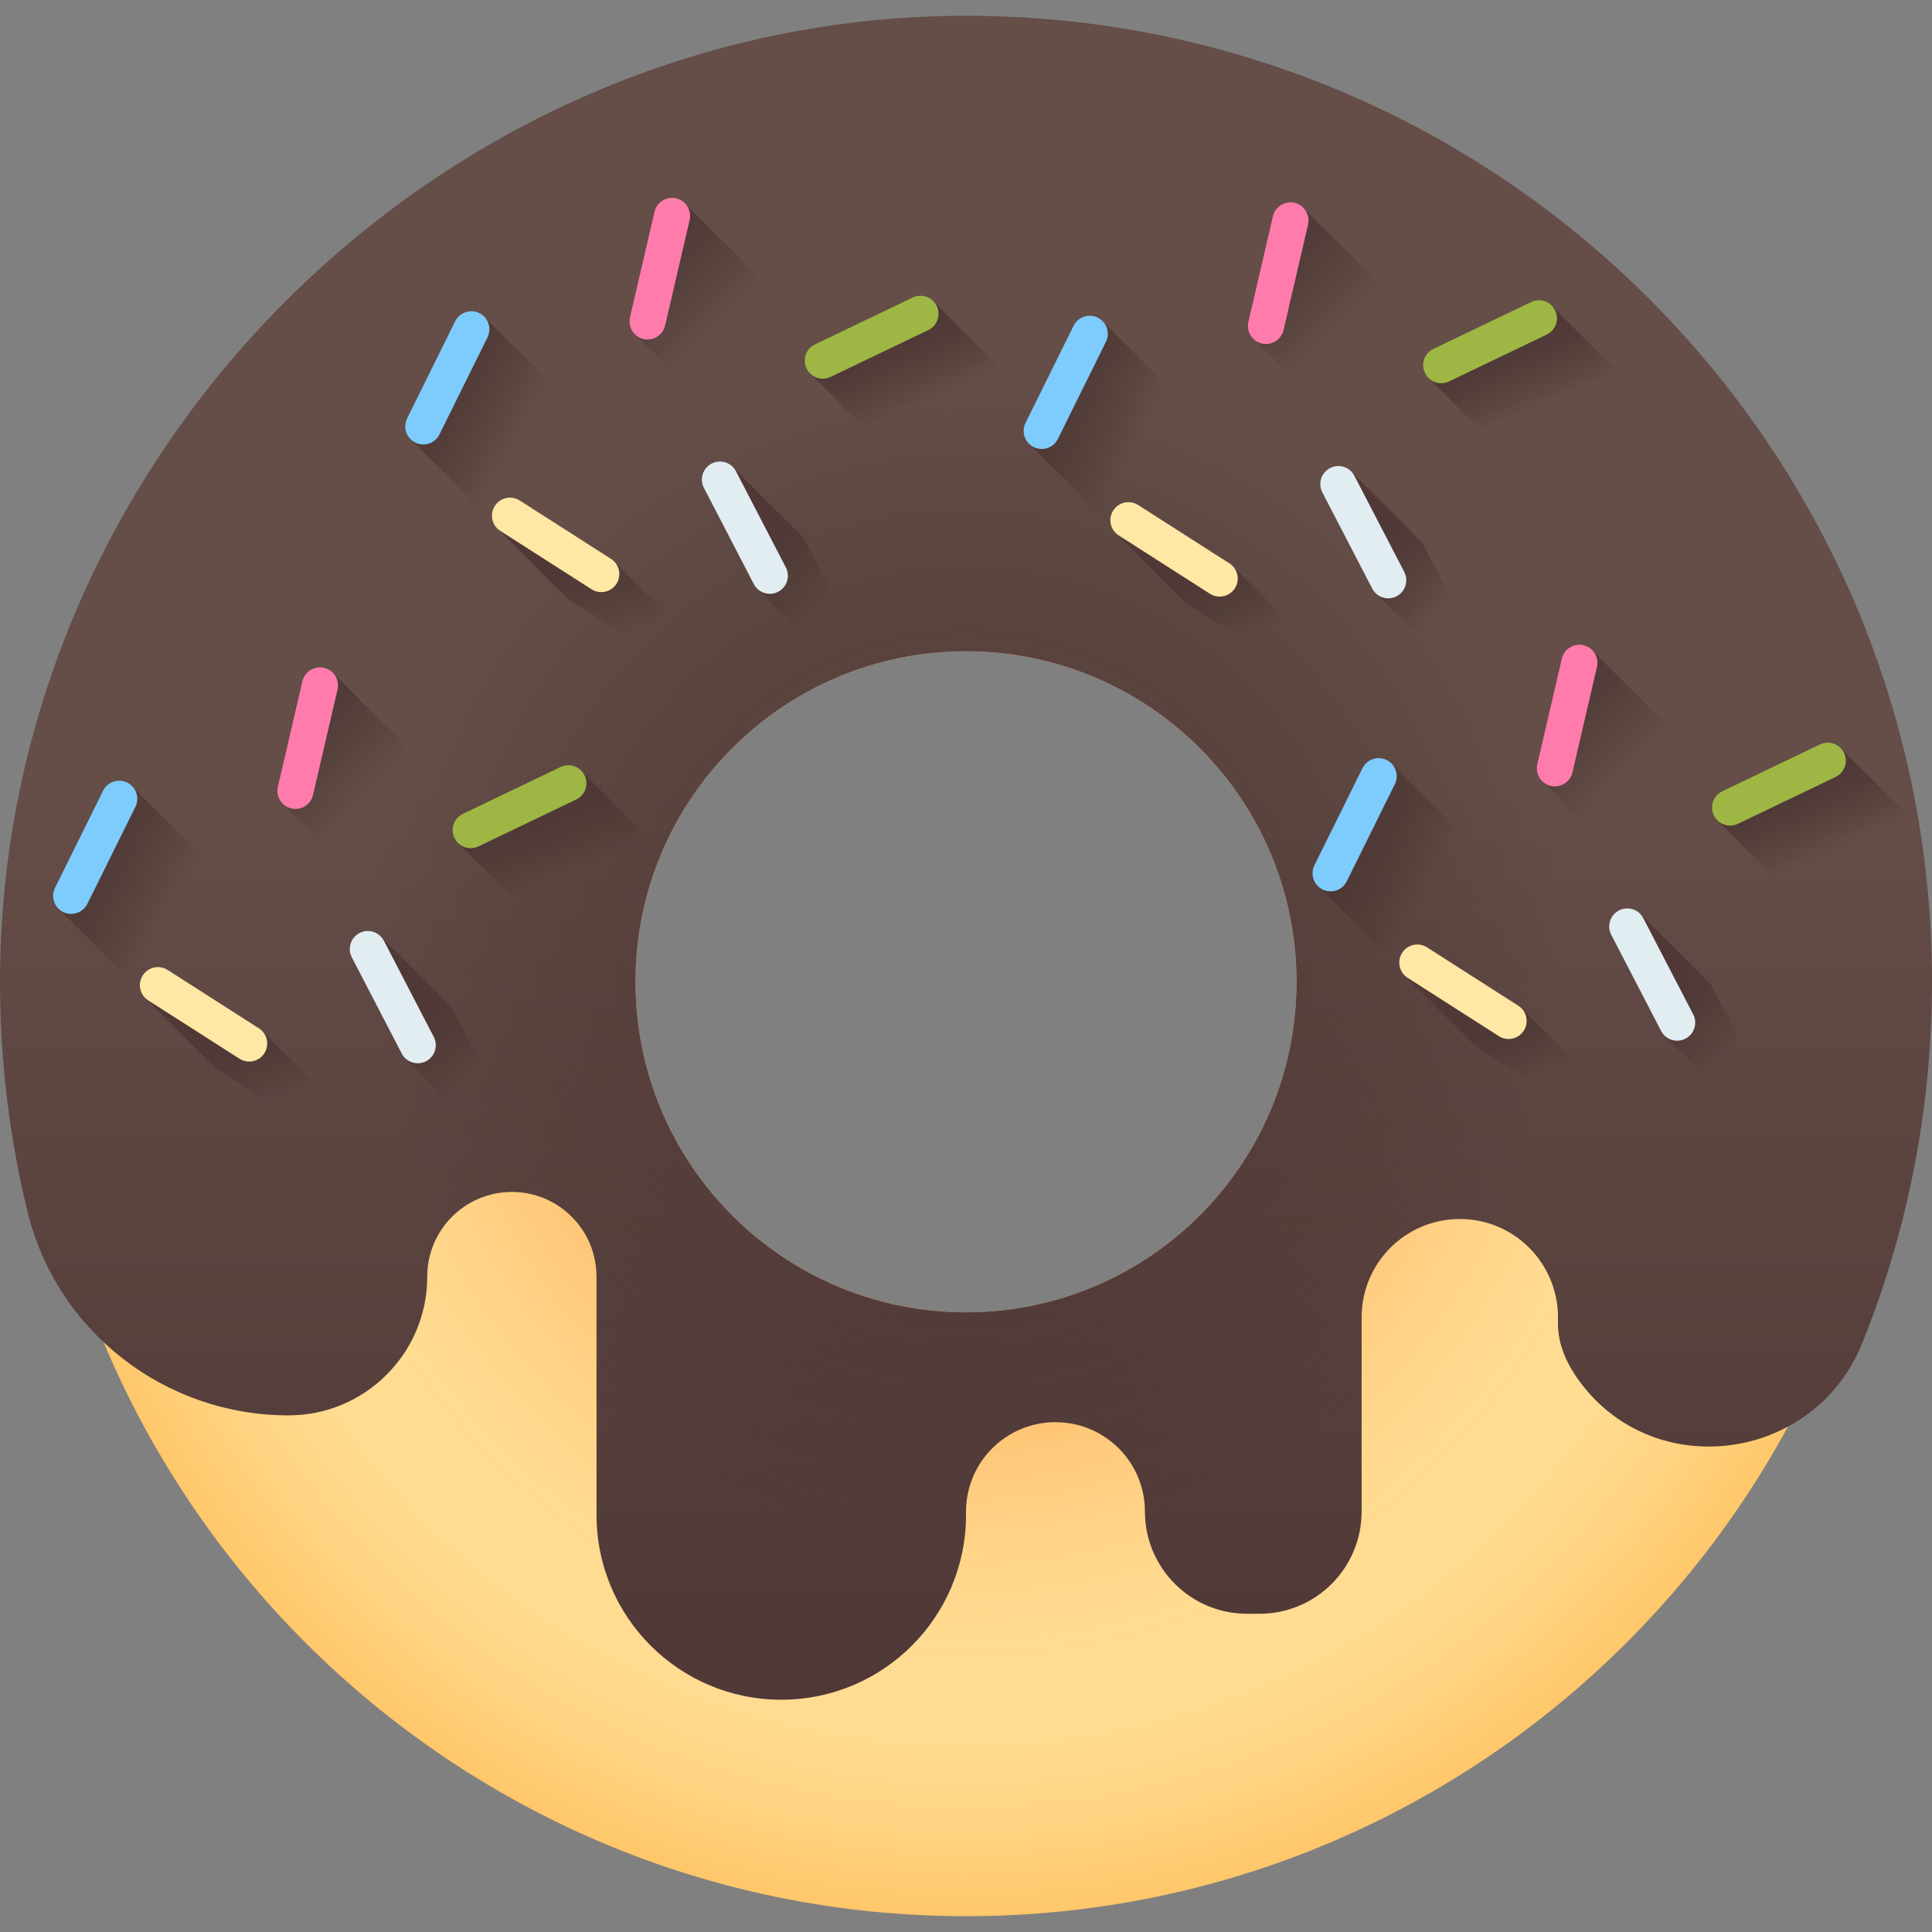 <svg enable-background="new 0 0 512 512" viewBox="0 0 512 512" xmlns="http://www.w3.org/2000/svg" xmlns:xlink="http://www.w3.org/1999/xlink"><rect x="0" y="0" width="512" height="512" fill="#808080" stroke="none"/><radialGradient id="a" cx="254.809" cy="255.373" gradientTransform="matrix(1.004 0 0 -1.004 .192 516.562)" gradientUnits="userSpaceOnUse" r="257.78"><stop offset="0" stop-color="#ffe7a5"/><stop offset=".479" stop-color="#ffe6a3"/><stop offset=".652" stop-color="#ffe29c"/><stop offset=".775" stop-color="#ffdc91"/><stop offset=".874" stop-color="#ffd380"/><stop offset=".958" stop-color="#ffc76a"/><stop offset="1" stop-color="#ffbf5c"/></radialGradient><radialGradient id="b" cx="254.809" cy="255.373" gradientTransform="matrix(1.004 0 0 -1.004 .192 516.562)" gradientUnits="userSpaceOnUse" r="198.995"><stop offset="0" stop-color="#ff5d00"/><stop offset=".218" stop-color="#ff6d0f" stop-opacity=".782"/><stop offset=".643" stop-color="#ff9737" stop-opacity=".357"/><stop offset="1" stop-color="#ffbf5c" stop-opacity="0"/></radialGradient><linearGradient id="c" gradientTransform="matrix(1.004 0 0 -1.004 .192 516.562)" gradientUnits="userSpaceOnUse" x1="254.809" x2="254.809" y1="308.514" y2="78.743"><stop offset="0" stop-color="#654e48"/><stop offset="1" stop-color="#503837"/></linearGradient><radialGradient id="d" cx="254.809" cy="260.114" gradientTransform="matrix(1.004 0 0 -1.004 .192 516.562)" gradientUnits="userSpaceOnUse" r="156.9"><stop offset="0" stop-color="#503837"/><stop offset=".492" stop-color="#4d3634" stop-opacity=".508"/><stop offset=".873" stop-color="#43312c" stop-opacity=".128"/><stop offset="1" stop-color="#3e2e28" stop-opacity="0"/></radialGradient><linearGradient id="e"><stop offset="0" stop-color="#3e2e28" stop-opacity="0"/><stop offset="1" stop-color="#503837"/></linearGradient><linearGradient id="f" gradientTransform="matrix(1.004 0 0 -1.004 .192 516.562)" gradientUnits="userSpaceOnUse" x1="44.732" x2="20.898" xlink:href="#e" y1="275.901" y2="289.011"/><linearGradient id="g" gradientTransform="matrix(1.004 0 0 -1.004 .192 516.562)" gradientUnits="userSpaceOnUse" x1="124.2" x2="106.59" xlink:href="#e" y1="230.624" y2="248.234"/><linearGradient id="h" gradientTransform="matrix(1.004 0 0 -1.004 .192 516.562)" gradientUnits="userSpaceOnUse" x1="96.517" x2="74.387" xlink:href="#e" y1="304.221" y2="326.351"/><linearGradient id="i" gradientTransform="matrix(1.004 0 0 -1.004 .192 516.562)" gradientUnits="userSpaceOnUse" x1="68.242" x2="61.092" xlink:href="#e" y1="222.574" y2="241.834"/><linearGradient id="j" gradientTransform="matrix(1.004 0 0 -1.004 .192 516.562)" gradientUnits="userSpaceOnUse" x1="149.703" x2="142.353" xlink:href="#e" y1="283.995" y2="301.075"/><linearGradient id="k" gradientTransform="matrix(1.004 0 0 -1.004 .192 516.562)" gradientUnits="userSpaceOnUse" x1="137.679" x2="113.849" xlink:href="#e" y1="399.824" y2="412.933"/><linearGradient id="l" gradientTransform="matrix(1.004 0 0 -1.004 .192 516.562)" gradientUnits="userSpaceOnUse" x1="217.149" x2="199.539" xlink:href="#e" y1="354.543" y2="372.153"/><linearGradient id="m" gradientTransform="matrix(1.004 0 0 -1.004 .192 516.562)" gradientUnits="userSpaceOnUse" x1="189.461" x2="167.331" xlink:href="#e" y1="428.145" y2="450.276"/><linearGradient id="n" gradientTransform="matrix(1.004 0 0 -1.004 .192 516.562)" gradientUnits="userSpaceOnUse" x1="161.177" x2="154.037" xlink:href="#e" y1="346.503" y2="365.763"/><linearGradient id="o" gradientTransform="matrix(1.004 0 0 -1.004 .192 516.562)" gradientUnits="userSpaceOnUse" x1="242.646" x2="235.296" xlink:href="#e" y1="407.922" y2="425.002"/><linearGradient id="p" gradientTransform="matrix(1.004 0 0 -1.004 .192 516.562)" gradientUnits="userSpaceOnUse" x1="300.929" x2="277.089" xlink:href="#e" y1="398.633" y2="411.743"/><linearGradient id="q" gradientTransform="matrix(1.004 0 0 -1.004 .192 516.562)" gradientUnits="userSpaceOnUse" x1="380.396" x2="362.786" xlink:href="#e" y1="353.351" y2="370.961"/><linearGradient id="r" gradientTransform="matrix(1.004 0 0 -1.004 .192 516.562)" gradientUnits="userSpaceOnUse" x1="352.709" x2="330.579" xlink:href="#e" y1="426.954" y2="449.083"/><linearGradient id="s" gradientTransform="matrix(1.004 0 0 -1.004 .192 516.562)" gradientUnits="userSpaceOnUse" x1="324.431" x2="317.281" xlink:href="#e" y1="345.304" y2="364.574"/><linearGradient id="t" gradientTransform="matrix(1.004 0 0 -1.004 .192 516.562)" gradientUnits="userSpaceOnUse" x1="405.887" x2="398.547" xlink:href="#e" y1="406.733" y2="423.813"/><linearGradient id="u" gradientTransform="matrix(1.004 0 0 -1.004 .192 516.562)" gradientUnits="userSpaceOnUse" x1="377.188" x2="353.358" xlink:href="#e" y1="281.861" y2="294.961"/><linearGradient id="v" gradientTransform="matrix(1.004 0 0 -1.004 .192 516.562)" gradientUnits="userSpaceOnUse" x1="456.66" x2="439.05" xlink:href="#e" y1="236.574" y2="254.184"/><linearGradient id="w" gradientTransform="matrix(1.004 0 0 -1.004 .192 516.562)" gradientUnits="userSpaceOnUse" x1="428.971" x2="406.841" xlink:href="#e" y1="310.175" y2="332.315"/><linearGradient id="x" gradientTransform="matrix(1.004 0 0 -1.004 .192 516.562)" gradientUnits="userSpaceOnUse" x1="400.694" x2="393.544" xlink:href="#e" y1="228.535" y2="247.795"/><linearGradient id="y" gradientTransform="matrix(1.004 0 0 -1.004 .192 516.562)" gradientUnits="userSpaceOnUse" x1="482.15" x2="474.81" xlink:href="#e" y1="289.954" y2="307.034"/><path d="m256 12.562c-136.76 0-247.626 110.866-247.626 247.626s110.866 247.625 247.626 247.625 247.626-110.866 247.626-247.626-110.865-247.625-247.626-247.625zm0 335.233c-48.384 0-87.607-39.223-87.607-87.607s39.223-87.607 87.607-87.607 87.607 39.223 87.607 87.607-39.222 87.607-87.607 87.607z" fill="url(#a)"/><path d="m256 60.412c-110.333 0-199.775 89.442-199.775 199.775s89.443 199.776 199.775 199.776 199.775-89.442 199.775-199.775-89.442-199.776-199.775-199.776zm0 287.383c-48.384 0-87.607-39.223-87.607-87.607s39.223-87.607 87.607-87.607 87.607 39.223 87.607 87.607-39.222 87.607-87.607 87.607z" fill="url(#b)"/><path d="m255.499 4.188c-139.557.263-255.774 116.959-255.499 256.514.036 20.827 2.572 41.067 7.298 60.435 7.751 31.761 36.45 53.952 69.144 53.952 5.025 0 9.809-1.005 14.163-2.823 4.462-1.866 8.481-4.582 11.843-7.955 6.663-6.651 10.778-15.851 10.778-26.007 0-6.196 2.512-11.807 6.568-15.862 4.056-4.056 9.666-6.568 15.862-6.568s11.807 2.512 15.862 6.568c4.055 4.055 6.568 9.666 6.568 15.862v63.187c0 27.036 21.916 48.951 48.951 48.951h.012c27.036 0 48.951-21.916 48.951-48.951v-.898c0-13.099 10.61-23.71 23.71-23.71 6.556 0 12.477 2.655 16.772 6.938 4.283 4.295 6.938 10.228 6.938 16.772 0 7.476 3.027 14.248 7.931 19.14 4.893 4.904 11.664 7.931 19.14 7.931h3.278c14.953 0 27.072-12.118 27.072-27.072v-51.523c0-14.367 11.652-26.019 26.019-26.019 7.189 0 13.685 2.906 18.399 7.62 4.701 4.713 7.62 11.221 7.62 18.399v1.794c0 5.383 2.249 10.551 5.85 15.396 1.173 1.579 2.428 3.051 3.745 4.402 21.054 21.665 58.916 14.774 70.879-14.355.06-.132.107-.263.168-.395 11.912-29.571 18.479-61.882 18.479-95.724 0-141.553-114.888-256.274-256.501-255.999zm.501 343.602c-48.389 0-87.602-39.213-87.602-87.602s39.213-87.602 87.602-87.602 87.602 39.213 87.602 87.602-39.212 87.602-87.602 87.602z" fill="url(#c)"/><path d="m256 60.412c-110.333 0-199.775 89.442-199.775 199.775 0 41.541 12.683 80.117 34.382 112.077 4.461-1.866 8.48-4.581 11.841-7.954 6.663-6.651 10.778-15.851 10.778-26.007 0-6.196 2.512-11.807 6.568-15.862 4.056-4.056 9.666-6.568 15.862-6.568s11.807 2.512 15.862 6.568c4.055 4.055 6.568 9.666 6.568 15.862v63.187c0 27.036 21.916 48.951 48.951 48.951h.012c27.036 0 48.951-21.916 48.951-48.951v-.898c0-13.099 10.61-23.71 23.71-23.71 6.556 0 12.477 2.655 16.772 6.938 4.283 4.295 6.938 10.228 6.938 16.772 0 7.476 3.027 14.248 7.931 19.14 4.893 4.904 11.664 7.931 19.14 7.931h3.278c14.953 0 27.072-12.118 27.072-27.072v-51.523c0-14.367 11.652-26.019 26.019-26.019 7.189 0 13.685 2.906 18.399 7.62 4.701 4.713 7.62 11.221 7.62 18.399v1.794c0 5.383 2.249 10.551 5.85 15.396 1.171 1.576 2.424 3.046 3.739 4.396 21.04-31.643 33.31-69.62 33.31-110.469-.002-110.33-89.445-199.773-199.778-199.773zm0 287.383c-48.384 0-87.607-39.223-87.607-87.607s39.223-87.607 87.607-87.607 87.607 39.223 87.607 87.607-39.222 87.607-87.607 87.607z" fill="url(#d)"/><path d="m35.26 208.606c-.413-.493-.927-.913-1.54-1.216-2.368-1.172-5.239-.202-6.411 2.166l-12.734 25.734c-.948 1.915-.477 4.144.985 5.553l17.886 17.886c.413.492.927.913 1.539 1.216 2.368 1.172 5.238.202 6.411-2.166l12.734-25.733c.948-1.915.477-4.145-.985-5.553z" fill="url(#f)"/><path d="m100.885 248.172c-1.434-1.462-3.692-1.905-5.605-.914-2.346 1.217-3.261 4.105-2.044 6.451l13.221 25.486c.307.591.721 1.09 1.204 1.489l17.885 17.885c1.434 1.462 3.692 1.905 5.605.914 2.346-1.217 3.261-4.105 2.044-6.451l-13.22-25.486c-.306-.591-.72-1.09-1.204-1.489z" fill="url(#g)"/><path d="m88.394 178.491c-.638-.735-1.497-1.29-2.517-1.527-2.574-.597-5.146 1.005-5.743 3.579l-6.494 27.966c-.402 1.731.206 3.444 1.42 4.574l17.885 17.885c.638.735 1.497 1.29 2.517 1.527 2.574.598 5.146-1.005 5.743-3.579l6.494-27.966c.402-1.731-.206-3.444-1.42-4.574z" fill="url(#h)"/><path d="m69.563 273.336c-.278-.306-.584-.592-.95-.826l-24.186-15.468c-2.226-1.424-5.185-.773-6.609 1.453-1.285 2.01-.867 4.605.861 6.141l17.885 17.885c.278.306.584.592.95.826l24.186 15.468c2.226 1.424 5.185.773 6.609-1.453 1.285-2.01.867-4.605-.861-6.141z" fill="url(#i)"/><path d="m154.074 204.288c-1.391-1.461-3.601-1.95-5.519-1.03l-25.888 12.412c-2.383 1.142-3.388 4.001-2.246 6.384.3.626.725 1.151 1.223 1.574l17.885 17.885c1.391 1.461 3.601 1.95 5.519 1.03l25.888-12.412c2.383-1.142 3.388-4.001 2.246-6.384-.3-.626-.725-1.152-1.223-1.573z" fill="url(#j)"/><path d="m16.743 241.7c-2.368-1.172-3.338-4.043-2.166-6.411l12.734-25.733c1.172-2.368 4.043-3.338 6.411-2.166s3.338 4.043 2.166 6.411l-12.734 25.733c-1.173 2.367-4.043 3.338-6.411 2.166z" fill="#7eccfd"/><path d="m112.907 281.239c-2.346 1.217-5.234.301-6.451-2.044l-13.221-25.485c-1.217-2.346-.301-5.234 2.044-6.451 2.346-1.217 5.234-.301 6.451 2.044l13.221 25.486c1.217 2.345.302 5.233-2.044 6.45z" fill="#e2edf2"/><path d="m77.218 214.252c-2.574-.597-4.176-3.169-3.579-5.743l6.494-27.966c.597-2.574 3.169-4.176 5.743-3.579s4.176 3.169 3.579 5.743l-6.494 27.966c-.598 2.574-3.169 4.177-5.743 3.579z" fill="#ff7bac"/><path d="m37.817 258.494c1.424-2.226 4.383-2.877 6.609-1.453l24.186 15.468c2.226 1.424 2.877 4.383 1.453 6.609s-4.383 2.877-6.609 1.453l-24.186-15.468c-2.226-1.424-2.876-4.382-1.453-6.609z" fill="#ffe7a5"/><path d="m154.939 205.504c1.142 2.382.137 5.241-2.246 6.384l-25.888 12.412c-2.382 1.142-5.241.137-6.384-2.246-1.142-2.382-.137-5.241 2.246-6.384l25.888-12.412c2.383-1.142 5.241-.137 6.384 2.246z" fill="#9eb644"/><path d="m128.569 84.195c-.413-.493-.927-.913-1.54-1.216-2.368-1.172-5.238-.202-6.411 2.166l-12.734 25.733c-.948 1.915-.477 4.144.985 5.553l17.886 17.886c.413.492.927.913 1.539 1.216 2.368 1.172 5.238.202 6.411-2.166l12.734-25.732c.948-1.915.477-4.145-.985-5.553z" fill="url(#k)"/><path d="m194.193 123.761c-1.434-1.462-3.692-1.905-5.605-.914-2.346 1.217-3.261 4.105-2.044 6.451l13.221 25.486c.307.591.721 1.09 1.204 1.489l17.885 17.885c1.434 1.462 3.692 1.905 5.605.914 2.346-1.217 3.261-4.105 2.044-6.451l-13.221-25.486c-.306-.591-.72-1.09-1.204-1.489z" fill="url(#l)"/><path d="m181.702 54.08c-.638-.735-1.497-1.29-2.517-1.527-2.574-.597-5.146 1.005-5.743 3.579l-6.494 27.966c-.402 1.731.206 3.444 1.42 4.574l17.885 17.885c.639.735 1.497 1.29 2.517 1.527 2.574.598 5.146-1.005 5.743-3.579l6.494-27.966c.402-1.731-.206-3.444-1.42-4.574z" fill="url(#m)"/><path d="m162.872 148.925c-.278-.306-.584-.592-.95-.826l-24.186-15.468c-2.226-1.424-5.185-.773-6.609 1.453-1.285 2.01-.867 4.605.861 6.141l17.885 17.885c.278.306.584.592.95.826l24.186 15.468c2.226 1.424 5.185.773 6.609-1.453 1.285-2.01.867-4.605-.861-6.141z" fill="url(#n)"/><path d="m247.383 79.877c-1.391-1.461-3.601-1.95-5.519-1.03l-25.888 12.413c-2.383 1.142-3.388 4.001-2.246 6.384.3.626.725 1.151 1.223 1.574l17.885 17.885c1.391 1.461 3.601 1.95 5.519 1.03l25.888-12.412c2.383-1.142 3.388-4.001 2.246-6.384-.3-.626-.725-1.151-1.223-1.573z" fill="url(#o)"/><path d="m110.051 117.289c-2.368-1.172-3.338-4.043-2.166-6.411l12.734-25.733c1.172-2.368 4.043-3.338 6.411-2.166s3.338 4.043 2.166 6.411l-12.734 25.733c-1.172 2.367-4.042 3.338-6.411 2.166z" fill="#7eccfd"/><path d="m206.215 156.828c-2.346 1.217-5.234.301-6.451-2.044l-13.221-25.486c-1.217-2.346-.301-5.234 2.044-6.451 2.346-1.217 5.234-.301 6.451 2.044l13.221 25.486c1.218 2.346.302 5.234-2.044 6.451z" fill="#e2edf2"/><path d="m170.527 89.841c-2.574-.597-4.176-3.169-3.579-5.743l6.494-27.966c.597-2.574 3.169-4.176 5.743-3.579s4.176 3.169 3.579 5.743l-6.494 27.966c-.598 2.574-3.169 4.177-5.743 3.579z" fill="#ff7bac"/><path d="m131.126 134.083c1.424-2.226 4.383-2.877 6.609-1.453l24.186 15.468c2.226 1.424 2.877 4.383 1.453 6.609s-4.383 2.877-6.609 1.453l-24.186-15.468c-2.226-1.424-2.877-4.382-1.453-6.609z" fill="#ffe7a5"/><path d="m248.247 81.093c1.142 2.382.137 5.241-2.246 6.384l-25.888 12.413c-2.382 1.142-5.241.137-6.384-2.246-1.142-2.382-.137-5.241 2.246-6.384l25.888-12.412c2.384-1.144 5.242-.138 6.384 2.245z" fill="#9eb644"/><path d="m292.456 85.392c-.413-.493-.927-.913-1.54-1.216-2.368-1.172-5.239-.202-6.411 2.166l-12.734 25.733c-.948 1.915-.477 4.144.985 5.553l17.886 17.886c.413.492.927.913 1.54 1.216 2.368 1.172 5.238.202 6.411-2.166l12.734-25.732c.948-1.915.477-4.145-.985-5.553z" fill="url(#p)"/><path d="m358.08 124.958c-1.434-1.462-3.692-1.905-5.605-.914-2.346 1.217-3.261 4.105-2.044 6.451l13.221 25.486c.307.591.721 1.09 1.204 1.489l17.885 17.885c1.434 1.462 3.692 1.905 5.605.914 2.346-1.217 3.261-4.105 2.044-6.451l-13.221-25.486c-.306-.591-.72-1.09-1.204-1.489z" fill="url(#q)"/><path d="m345.59 55.276c-.638-.735-1.497-1.29-2.517-1.527-2.574-.597-5.146 1.005-5.743 3.579l-6.494 27.966c-.402 1.731.206 3.444 1.42 4.574l17.885 17.885c.638.735 1.497 1.29 2.517 1.527 2.574.597 5.146-1.005 5.743-3.579l6.494-27.966c.402-1.731-.206-3.444-1.42-4.574z" fill="url(#r)"/><path d="m326.759 150.122c-.278-.306-.584-.592-.95-.826l-24.186-15.468c-2.226-1.424-5.185-.773-6.609 1.453-1.285 2.01-.867 4.605.861 6.141l17.885 17.885c.278.306.584.592.95.826l24.186 15.468c2.226 1.424 5.185.773 6.609-1.453 1.285-2.01.867-4.605-.861-6.141z" fill="url(#s)"/><path d="m411.27 81.073c-1.391-1.461-3.601-1.95-5.519-1.03l-25.888 12.412c-2.383 1.142-3.388 4.001-2.246 6.384.3.626.725 1.152 1.223 1.574l17.885 17.885c1.391 1.461 3.601 1.95 5.519 1.03l25.888-12.412c2.383-1.142 3.388-4.001 2.246-6.384-.3-.626-.725-1.152-1.223-1.573z" fill="url(#t)"/><path d="m273.939 118.485c-2.368-1.172-3.338-4.043-2.166-6.411l12.734-25.733c1.172-2.368 4.043-3.338 6.411-2.166s3.338 4.043 2.166 6.411l-12.734 25.733c-1.172 2.368-4.043 3.338-6.411 2.166z" fill="#7eccfd"/><path d="m370.103 158.025c-2.346 1.217-5.234.301-6.451-2.044l-13.221-25.486c-1.217-2.346-.301-5.234 2.044-6.451 2.346-1.217 5.234-.301 6.451 2.044l13.221 25.486c1.217 2.345.301 5.234-2.044 6.451z" fill="#e2edf2"/><path d="m334.414 91.037c-2.574-.597-4.176-3.169-3.579-5.743l6.494-27.966c.597-2.574 3.169-4.176 5.743-3.579s4.176 3.169 3.579 5.743l-6.494 27.966c-.597 2.574-3.169 4.176-5.743 3.579z" fill="#ff7bac"/><path d="m295.013 135.28c1.424-2.226 4.383-2.877 6.609-1.453l24.186 15.468c2.226 1.424 2.877 4.383 1.453 6.609s-4.383 2.877-6.609 1.453l-24.186-15.468c-2.226-1.424-2.877-4.383-1.453-6.609z" fill="#ffe7a5"/><path d="m412.135 82.289c1.142 2.382.137 5.241-2.246 6.384l-25.889 12.412c-2.383 1.142-5.241.137-6.384-2.246-1.142-2.382-.137-5.241 2.246-6.384l25.888-12.412c2.385-1.142 5.243-.136 6.385 2.246z" fill="#9eb644"/><path d="m369.017 202.625c-.413-.493-.927-.913-1.54-1.216-2.368-1.172-5.239-.202-6.411 2.166l-12.734 25.733c-.948 1.915-.477 4.144.985 5.553l17.886 17.886c.413.492.927.913 1.539 1.216 2.368 1.172 5.238.202 6.411-2.166l12.734-25.733c.948-1.915.477-4.145-.985-5.553z" fill="url(#u)"/><path d="m434.641 242.191c-1.434-1.462-3.692-1.905-5.605-.914-2.346 1.217-3.261 4.105-2.044 6.451l13.221 25.486c.307.591.721 1.09 1.204 1.489l17.885 17.885c1.434 1.462 3.692 1.905 5.605.914 2.346-1.217 3.261-4.105 2.044-6.451l-13.221-25.486c-.306-.591-.72-1.09-1.204-1.489z" fill="url(#v)"/><path d="m422.151 172.509c-.638-.735-1.497-1.29-2.517-1.527-2.574-.597-5.146 1.005-5.743 3.579l-6.494 27.966c-.402 1.731.206 3.444 1.42 4.574l17.885 17.885c.638.735 1.497 1.29 2.517 1.527 2.574.598 5.146-1.005 5.743-3.579l6.494-27.966c.402-1.731-.206-3.444-1.42-4.574z" fill="url(#w)"/><path d="m403.32 267.355c-.278-.306-.584-.592-.95-.826l-24.186-15.468c-2.226-1.424-5.185-.773-6.609 1.453-1.285 2.01-.867 4.605.861 6.141l17.885 17.885c.278.306.584.592.95.826l24.186 15.468c2.226 1.424 5.185.773 6.609-1.453 1.285-2.01.867-4.605-.861-6.141z" fill="url(#x)"/><path d="m487.831 198.307c-1.391-1.461-3.601-1.95-5.519-1.03l-25.888 12.412c-2.383 1.142-3.388 4.001-2.246 6.384.3.626.725 1.152 1.223 1.574l17.885 17.885c1.391 1.461 3.601 1.95 5.519 1.03l25.888-12.412c2.383-1.142 3.388-4.001 2.246-6.384-.3-.626-.725-1.152-1.223-1.573z" fill="url(#y)"/><path d="m350.5 235.718c-2.368-1.172-3.338-4.043-2.166-6.411l12.734-25.733c1.172-2.368 4.043-3.338 6.411-2.166s3.338 4.043 2.166 6.411l-12.734 25.733c-1.173 2.369-4.043 3.339-6.411 2.166z" fill="#7eccfd"/><path d="m446.663 275.258c-2.346 1.217-5.234.301-6.451-2.044l-13.221-25.486c-1.217-2.346-.301-5.234 2.044-6.451 2.346-1.217 5.234-.301 6.451 2.044l13.221 25.486c1.218 2.346.302 5.234-2.044 6.451z" fill="#e2edf2"/><path d="m410.975 208.271c-2.574-.597-4.176-3.169-3.579-5.743l6.494-27.966c.597-2.574 3.169-4.176 5.743-3.579s4.176 3.169 3.579 5.743l-6.494 27.966c-.598 2.574-3.169 4.176-5.743 3.579z" fill="#ff7bac"/><path d="m371.574 252.513c1.424-2.226 4.383-2.877 6.609-1.453l24.186 15.468c2.226 1.424 2.877 4.383 1.453 6.609s-4.383 2.877-6.609 1.453l-24.186-15.468c-2.226-1.423-2.877-4.382-1.453-6.609z" fill="#ffe7a5"/><path d="m488.695 199.523c1.142 2.382.137 5.241-2.246 6.384l-25.888 12.412c-2.382 1.142-5.241.137-6.384-2.246-1.142-2.382-.137-5.241 2.246-6.384l25.888-12.412c2.384-1.142 5.242-.137 6.384 2.246z" fill="#9eb644"/></svg>
